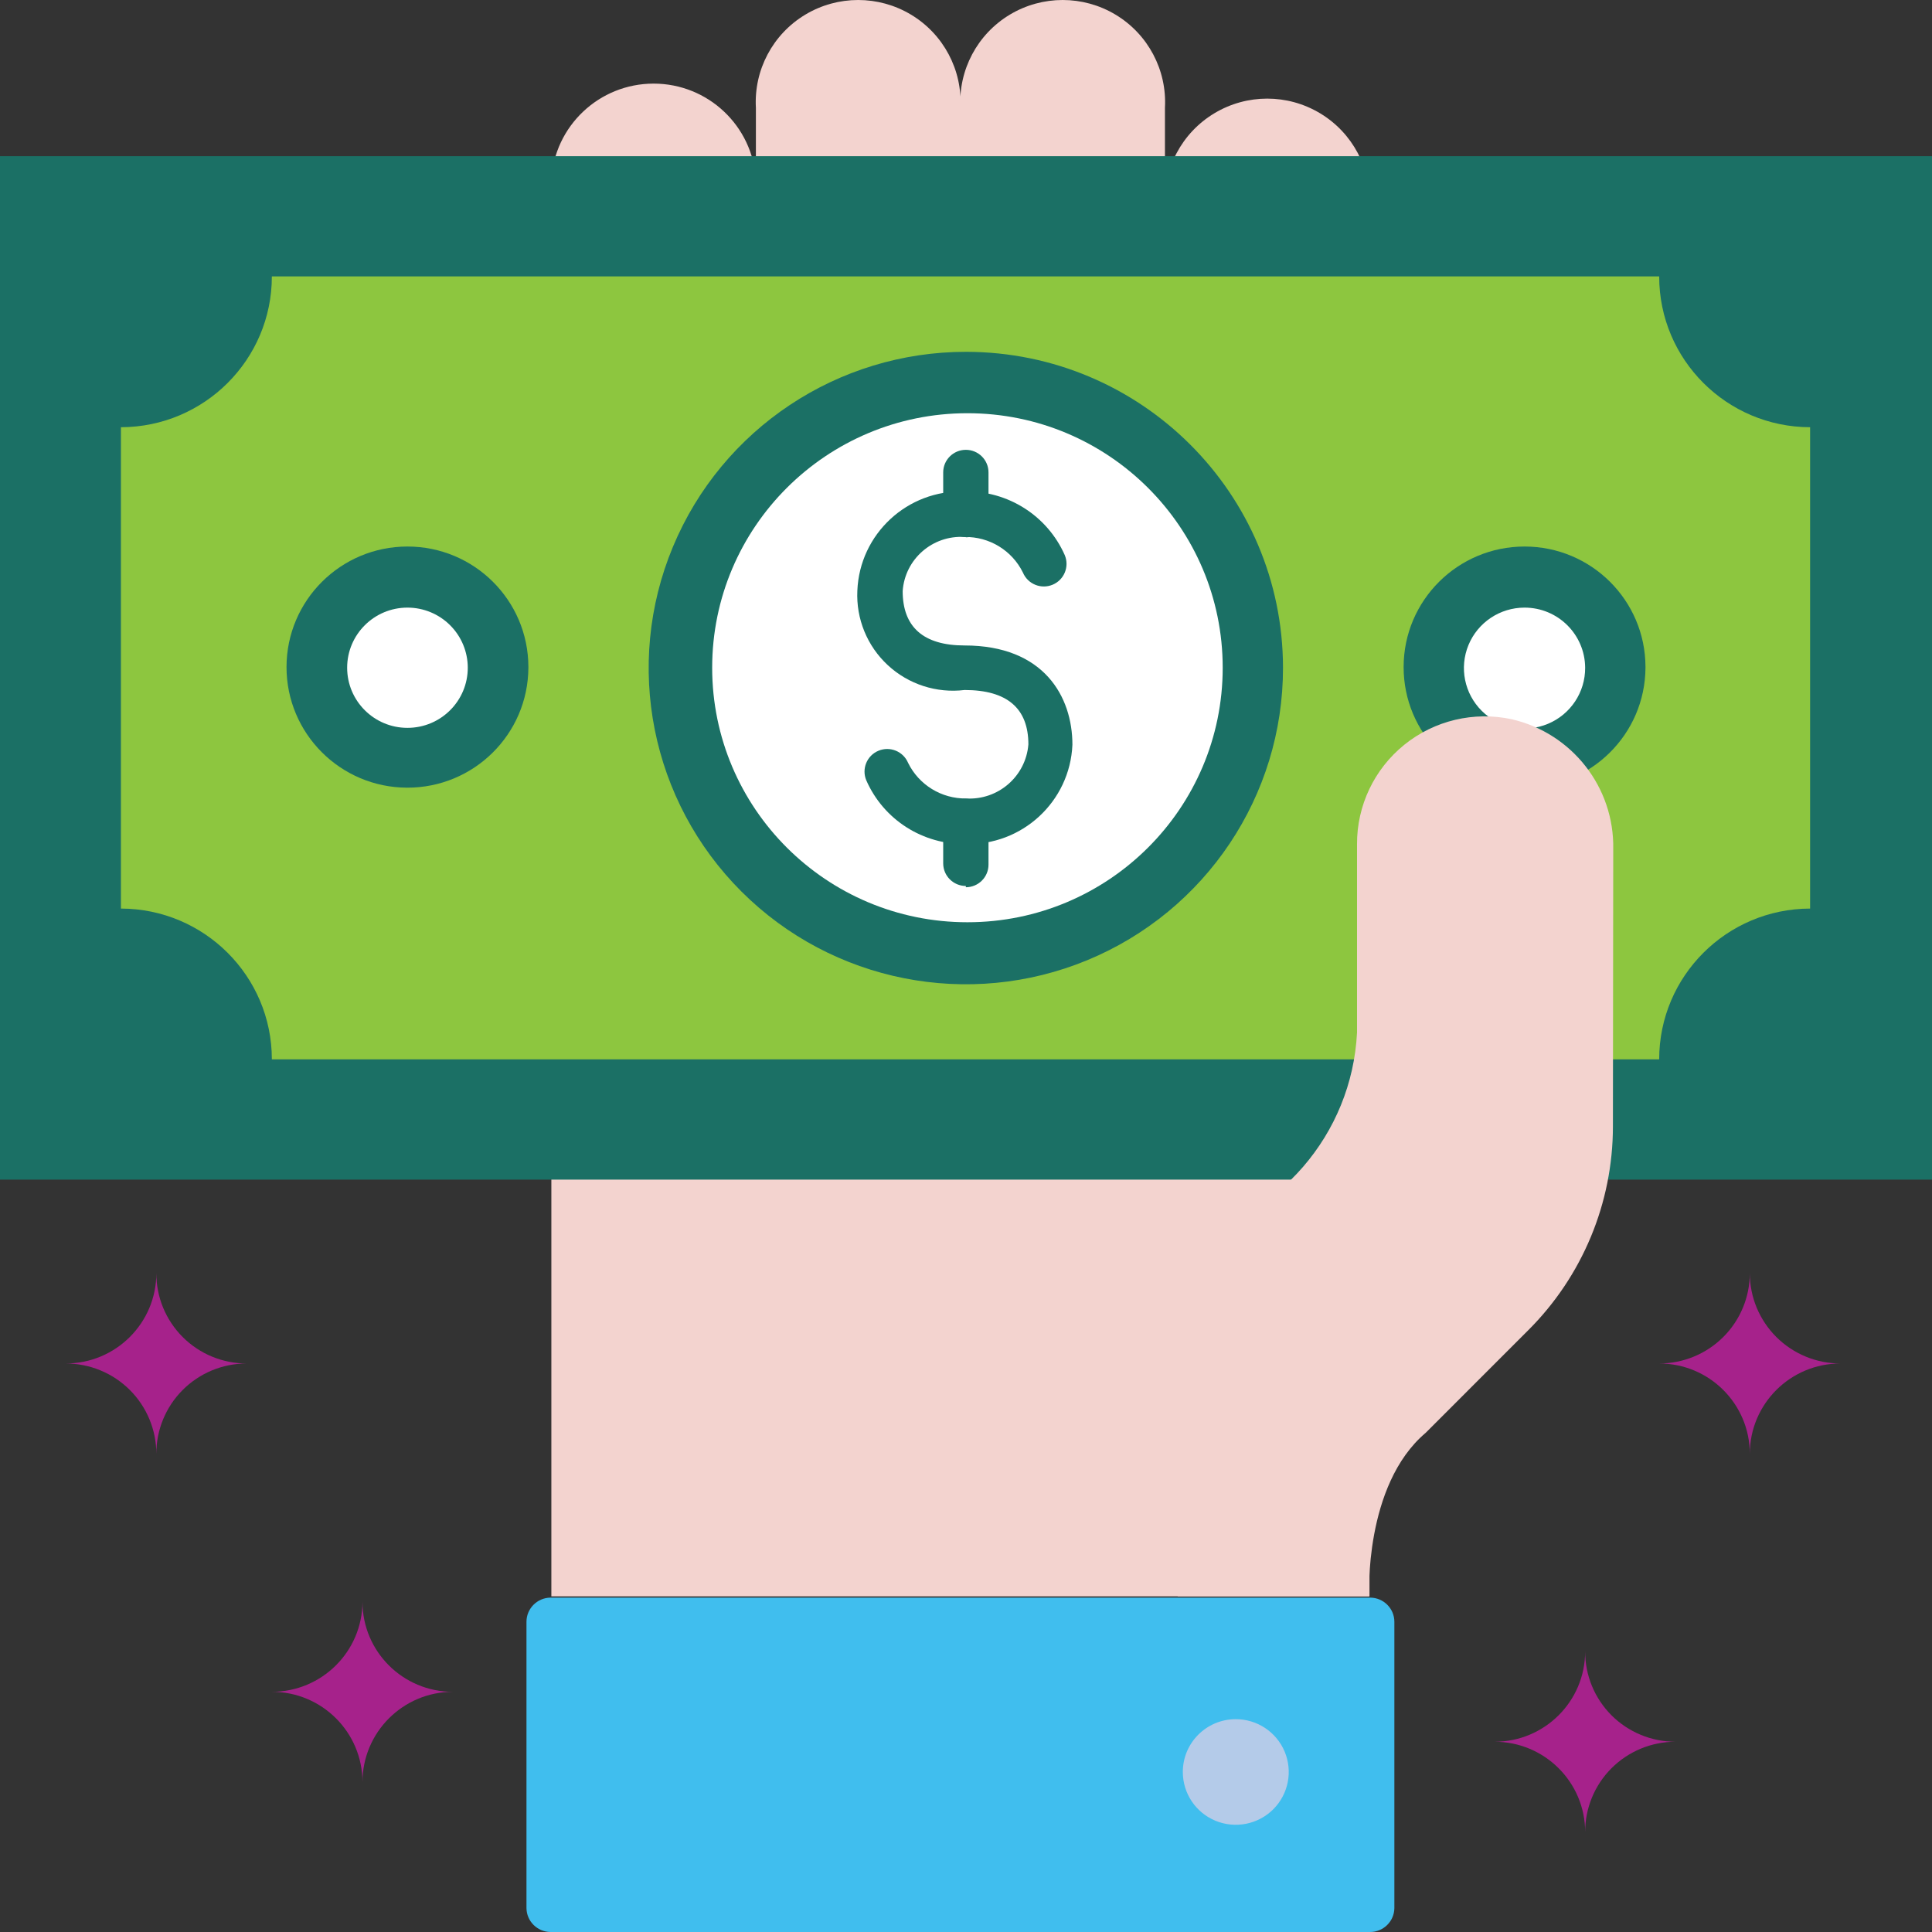 <?xml version="1.0" encoding="UTF-8"?>
<svg width="76px" height="76px" viewBox="0 0 76 76" version="1.1" xmlns="http://www.w3.org/2000/svg" xmlns:xlink="http://www.w3.org/1999/xlink">
    <rect x="0" y="0" width="76" height="76" fill="#333333" stroke="none"/>
    <title>icon-payments</title>
    <g id="Design---2020" stroke="none" stroke-width="1" fill="none" fill-rule="evenodd">
        <g id="Review" transform="translate(-617, -1572)" fill-rule="nonzero">
            <g id="icon-payments" transform="translate(617, 1572)">
                <path d="M21.689,62.797 L53.872,62.797 L53.872,8.121 C53.955,6.634 53.207,5.224 51.928,4.456 C50.649,3.687 49.049,3.687 47.77,4.456 C46.491,5.224 45.743,6.634 45.826,8.121 L45.826,4.241 C45.909,2.755 45.161,1.344 43.882,0.576 C42.603,-0.192 41.003,-0.192 39.724,0.576 C38.445,1.344 37.697,2.755 37.78,4.241 L37.78,4.241 C37.864,2.755 37.116,1.344 35.837,0.576 C34.558,-0.192 32.957,-0.192 31.678,0.576 C30.399,1.344 29.651,2.755 29.735,4.241 L29.735,7.082 C29.615,4.954 27.85,3.289 25.712,3.289 C23.574,3.289 21.808,4.954 21.689,7.082 L21.689,62.797 Z" id="Path" fill="#F3D3CF"></path>
                <rect id="Rectangle" fill="#1B7065" x="0" y="6.144" width="76" height="40.259"></rect>
                <path d="M65.268,41.672 L10.694,41.672 C10.694,38.401 8.038,35.747 4.757,35.741 L4.757,16.806 C8.038,16.799 10.694,14.145 10.694,10.874 L65.268,10.874 C65.268,14.145 67.924,16.799 71.205,16.806 L71.205,35.741 C67.924,35.747 65.268,38.401 65.268,41.672" id="Path" fill="#8DC63F"></path>
                <path d="M20.785,26.267 C20.772,28.883 18.636,30.994 16.012,30.985 C13.388,30.976 11.267,28.85 11.271,26.234 C11.276,23.617 13.404,21.499 16.028,21.499 C18.651,21.499 20.779,23.615 20.785,26.229" id="Path" fill="#1B7065"></path>
                <path d="M18.401,26.267 C18.401,27.573 17.339,28.632 16.028,28.632 C14.718,28.632 13.656,27.573 13.656,26.267 C13.656,24.961 14.718,23.902 16.028,23.902 C16.658,23.902 17.261,24.151 17.706,24.595 C18.151,25.038 18.401,25.64 18.401,26.267" id="Path" fill="#FFFFFF"></path>
                <path d="M64.729,26.267 C64.715,28.883 62.579,30.994 59.955,30.985 C57.331,30.976 55.21,28.85 55.215,26.234 C55.219,23.617 57.348,21.499 59.972,21.499 C62.594,21.499 64.722,23.615 64.729,26.229" id="Path" fill="#1B7065"></path>
                <path d="M62.356,26.267 C62.361,27.23 61.784,28.101 60.893,28.473 C60.002,28.845 58.974,28.644 58.29,27.965 C57.605,27.286 57.399,26.263 57.767,25.372 C58.136,24.482 59.006,23.902 59.972,23.902 C61.284,23.902 62.349,24.959 62.356,26.267" id="Path" fill="#FFFFFF"></path>
                <path d="M50.47,26.267 C50.475,31.301 47.437,35.841 42.774,37.77 C38.111,39.698 32.741,38.635 29.172,35.076 C25.602,31.516 24.535,26.163 26.47,21.513 C28.404,16.864 32.958,13.835 38.006,13.84 C44.887,13.847 50.463,19.407 50.47,26.267" id="Path" fill="#1B7065"></path>
                <path d="M48.098,26.267 C48.098,31.796 43.602,36.279 38.056,36.279 C32.511,36.279 28.015,31.796 28.015,26.267 C28.015,20.738 32.511,16.255 38.056,16.255 C43.602,16.255 48.098,20.738 48.098,26.267" id="Path" fill="#FFFFFF"></path>
                <path d="M63.461,33.4 C63.506,30.972 61.842,28.843 59.47,28.294 C57.981,27.972 56.425,28.34 55.242,29.297 C54.058,30.253 53.374,31.694 53.382,33.213 L53.382,40.621 C53.178,44.627 50.273,47.983 46.328,48.768 L46.328,62.797 L53.859,62.797 C53.859,62.797 53.646,58.43 56.081,56.365 L60.11,52.335 C62.246,50.209 63.447,47.323 63.448,44.313 L63.461,33.4 Z" id="Path" fill="#F3D3CF"></path>
                <path d="M21.652,76 L53.897,76 C54.419,76 54.844,75.582 54.851,75.061 L54.851,63.798 C54.851,63.273 54.423,62.847 53.897,62.847 L21.652,62.847 C21.13,62.854 20.71,63.278 20.71,63.798 L20.71,75.061 C20.717,75.577 21.134,75.993 21.652,76" id="Path" fill="#40BEEE"></path>
                <path d="M48.6,67.628 C49.444,67.623 50.207,68.126 50.534,68.901 C50.86,69.677 50.685,70.573 50.09,71.17 C49.495,71.766 48.598,71.946 47.818,71.626 C47.038,71.305 46.529,70.547 46.529,69.705 C46.529,68.563 47.454,67.635 48.6,67.628" id="Path" fill="#B4CBE9"></path>
                <path d="M2.586,53.636 C3.531,53.636 4.438,54.011 5.106,54.677 C5.775,55.344 6.15,56.248 6.15,57.191 C6.147,56.249 6.52,55.345 7.186,54.678 C7.853,54.011 8.758,53.636 9.702,53.636 C8.758,53.636 7.853,53.262 7.186,52.595 C6.52,51.928 6.147,51.024 6.15,50.082 C6.15,52.045 4.554,53.636 2.586,53.636" id="Path" fill="#A6228B"></path>
                <path d="M10.694,66.551 C12.663,66.551 14.259,68.143 14.259,70.106 C14.259,68.148 15.847,66.558 17.811,66.551 C15.849,66.551 14.259,64.966 14.259,63.01 C14.252,64.968 12.658,66.551 10.694,66.551" id="Path" fill="#A6228B"></path>
                <path d="M65.268,53.636 C67.237,53.636 68.833,55.228 68.833,57.191 C68.833,55.228 70.429,53.636 72.398,53.636 C71.452,53.636 70.546,53.262 69.877,52.595 C69.209,51.929 68.833,51.025 68.833,50.082 C68.833,51.025 68.457,51.929 67.789,52.595 C67.12,53.262 66.214,53.636 65.268,53.636" id="Path" fill="#A6228B"></path>
                <path d="M58.792,68.516 C60.76,68.516 62.356,70.108 62.356,72.07 C62.353,71.129 62.726,70.225 63.392,69.558 C64.059,68.891 64.964,68.516 65.909,68.516 C64.964,68.516 64.059,68.141 63.392,67.475 C62.726,66.808 62.353,65.904 62.356,64.962 C62.356,66.925 60.76,68.516 58.792,68.516" id="Path" fill="#A6228B"></path>
                <path d="M38.006,33.2 C36.309,33.236 34.758,32.248 34.078,30.697 C33.887,30.244 34.101,29.723 34.555,29.533 C35.009,29.343 35.531,29.556 35.722,30.009 C36.148,30.877 37.037,31.422 38.006,31.41 C39.266,31.483 40.354,30.538 40.454,29.283 C40.454,27.869 39.625,27.143 37.944,27.143 C36.842,27.277 35.738,26.92 34.925,26.167 C34.112,25.415 33.674,24.343 33.726,23.238 C33.815,21.002 35.7,19.256 37.944,19.334 C39.644,19.297 41.2,20.285 41.885,21.837 C42.075,22.29 41.862,22.811 41.408,23.001 C40.954,23.191 40.431,22.978 40.24,22.525 C39.812,21.653 38.917,21.107 37.944,21.124 C36.683,21.045 35.596,21.995 35.509,23.251 C35.509,24.665 36.324,25.391 37.944,25.391 C41.069,25.391 42.186,27.406 42.186,29.296 C42.091,31.534 40.202,33.278 37.956,33.2" id="Path" fill="#1B7065"></path>
                <path d="M37.994,21.124 C37.502,21.124 37.103,20.726 37.103,20.235 L37.103,18.583 C37.103,18.092 37.502,17.695 37.994,17.695 C38.486,17.695 38.885,18.092 38.885,18.583 L38.885,20.247 C38.885,20.738 38.486,21.136 37.994,21.136" id="Path" fill="#1B7065"></path>
                <path d="M37.994,34.852 C37.502,34.852 37.103,34.454 37.103,33.963 L37.103,32.312 C37.103,31.821 37.502,31.423 37.994,31.423 C38.486,31.423 38.885,31.821 38.885,32.312 L38.885,34.014 C38.885,34.504 38.486,34.902 37.994,34.902" id="Path" fill="#1B7065"></path>
            </g>
        </g>
    </g>
</svg>